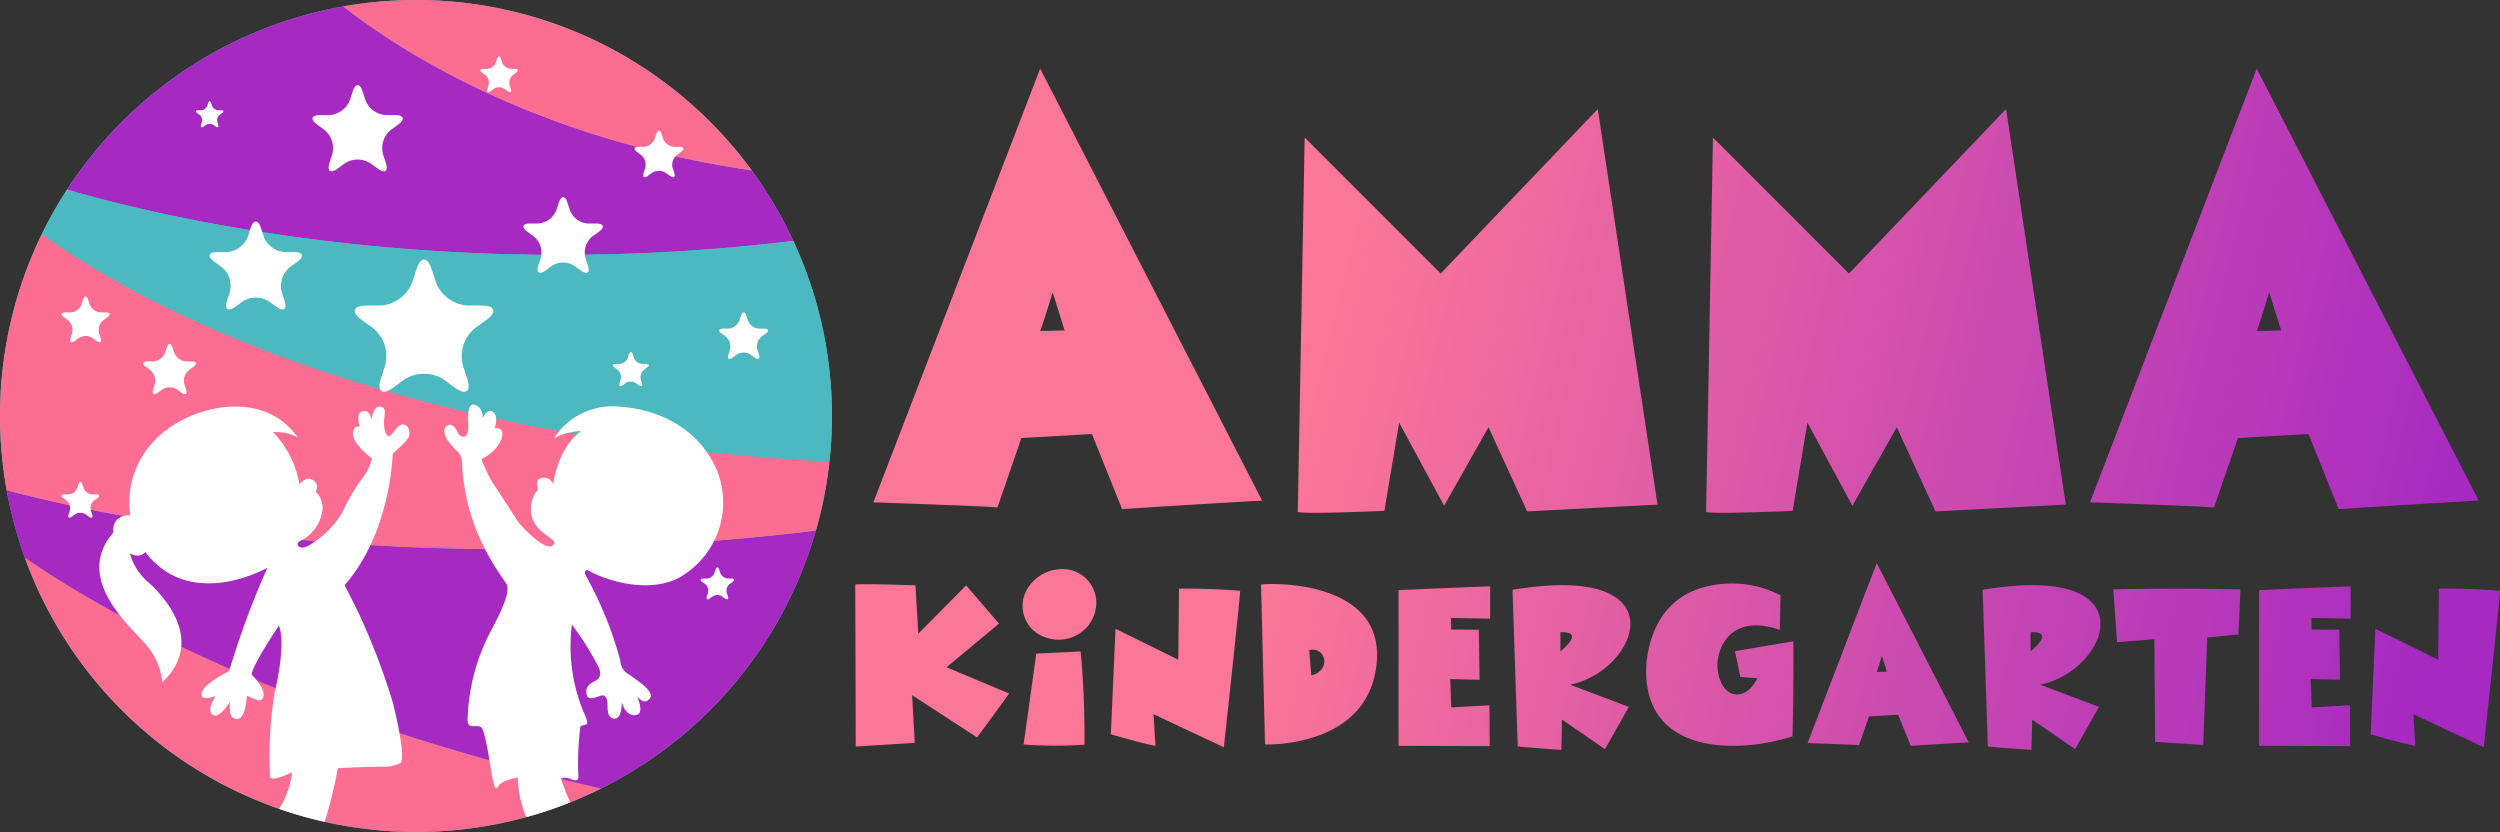 <svg xmlns="http://www.w3.org/2000/svg" width="238.264" height="79.292"><rect width="100%" height="100%" fill="#333333" stroke="none"/><defs><linearGradient id="a" x1=".064" y1=".195" x2="1.027" y2=".382" gradientUnits="objectBoundingBox"><stop offset=".188" stop-color="#fc7698"/><stop offset=".823" stop-color="#a629c2"/></linearGradient></defs><path data-name="Path 34335" d="M0 39.646a39.646 39.646 0 1139.646 39.646A39.639 39.639 0 010 39.646z" fill="#4bb9bf"/><path data-name="Path 34336" d="M75.611 22.956a39.554 39.554 0 00-3.966-6.714C51.095 13.218 38.2 4.91 32.713.61A39.678 39.678 0 006.39 18.07c9.267 2.699 35.547 8.956 69.221 4.886z" fill="#a629c2"/><path data-name="Path 34337" d="M39.645 0a40.593 40.593 0 00-6.932.609c5.487 4.3 18.382 12.61 38.933 15.634A39.59 39.59 0 0039.645 0z" fill="#fc6d91"/><path data-name="Path 34338" d="M39.646 79.291a39.4 39.4 0 0017.65-4.146c-29.1-6.657-46.379-16.138-54.937-22.005a39.654 39.654 0 0037.287 26.151z" fill="#fc6d91"/><path data-name="Path 34339" d="M77.76 50.572c-37.525 4.469-64.6-.561-77.123-3.851a39.137 39.137 0 001.721 6.419c8.559 5.868 25.838 15.349 54.937 22.005A39.7 39.7 0 0077.76 50.572z" fill="#a629c2"/><path data-name="Path 34340" d="M79.291 39.645a39.47 39.47 0 00-3.68-16.689c-33.674 4.07-59.958-2.187-69.221-4.888a38.668 38.668 0 00-2.406 4.241c7.6 5.506 30.849 19.362 75.069 21.691a41.053 41.053 0 00.238-4.355z" fill="#4bb9bf"/><path data-name="Path 34341" d="M77.761 50.573a39.582 39.582 0 001.293-6.571c-44.22-2.33-67.471-16.185-75.069-21.691A39.514 39.514 0 000 39.647a40.284 40.284 0 00.637 7.075c12.524 3.29 39.598 8.325 77.124 3.851z" fill="#fc6d91"/><path data-name="Path 34342" d="M68.384 44.971c-1.607-3.956-5.392-6.01-9.576-6.229a6.6 6.6 0 00-6.01 3.024 6.082 6.082 0 012.606-.685c-2.244 1.531-2.691 5.069-2.691 5.069a.928.928 0 00-1.246-.552c-.495.219-.181 1.065-.181 1.065a2.76 2.76 0 00.514 4.118c.723.628 1.36.78.846 1.227-.761.514-3.053-1.892-3.433-2.52s-1.712-2.663-2.225-3.424a15.525 15.525 0 01-1.113-2.292c1.816-.951 2.14-2.244 1.959-2.672s-.723-.266-.723-.266c.219-.4.323-1.379-.209-1.626s-.894.666-.894.666c0-.647-.266-1.217-.865-1.312s-.561 1.293-.514 1.759-.048 1.208-.314 1.274-.552 0-.751-.494-.78-.913-1.141-.333.495 1.645 1.075 2.159a1.62 1.62 0 01.533 1.227c.352 7.075 4.165 11.079 4.3 11.64s.019 1.446-1.74 4.7a19.2 19.2 0 00-2.026 8.074c-.019 1.046.894.409 1.312.761s.961 4.469 1.046 4.783.228 1.427.561.827 1.864-.827 1.864-.827a10.466 10.466 0 00.808 3.766 39.3 39.3 0 004.184-1.407 20.714 20.714 0 01-.875-2.263 1.094 1.094 0 01.694-.048c.314.114 1.046.513.96-.266a26.747 26.747 0 01.2-4.679 3.084 3.084 0 01.5-.152c.314-.067.048-.647-.19-1.179a16.3 16.3 0 01-1.122-8.349 26.553 26.553 0 012.5 3.965c.219.447.4 1.084-.342 1.427s-.884.818-.732 1.331.827.2 1.312.048.6.266.647.647-.133 1.464.647 1.531.713-1.579.713-1.579c.114.418.485 1.379 1.36 1.246s.1-1.778.1-1.778c.428.485.875.732 1.274.1s-1.674-1.892-1.978-2.159a1.6 1.6 0 01-.894-1.379 36.077 36.077 0 00-3.157-7.855c-.495-.761.019-.761.019-.761.913.561 5.05 2.387 8.483.875a8.215 8.215 0 003.925-10.223zm-30.051-4.517c-.4 0-1.008 1.094-1.246 1.113s-.466-.466-.494-1.179.361-1.56-.352-1.636-.808 1.189-.808 1.189c-.152-.352-.3-.951-.932-.732s-.219 1.474-.219 1.474c-.314-.114-.58.1-.647.552-.086 1.065 1.8 2.453 1.8 2.453a4.77 4.77 0 01-.818 1.778 19.3 19.3 0 00-2.025 3.424 8.8 8.8 0 01-2.805 2.872c-.865.628-1.293.447-1.407.181s.342-.447.342-.447a3.8 3.8 0 002.026-3.091 2.022 2.022 0 00-.675-1.541.762.762 0 00-.333-1.151c-.647-.342-1.2.466-1.2.466a9.426 9.426 0 00-2.52-4.993 4.642 4.642 0 012.339.476c-3.452-4.859-10.793-2.9-13.779.485a8.349 8.349 0 00-2.159 6.942c-1.911.029-1.626 1.674-1.626 1.674-3.851 4.451 1.759 9.034 3.186 10.746a6.428 6.428 0 011.493 3.519c4.032-3.851.333-8.007-1.274-9.481a5.475 5.475 0 01-1.816-2.805c1 .533 1.464-.133 1.464-.133 4.337 5.7 11.64 1.493 11.64 1.493a82.689 82.689 0 00-3.652 9.861c-2.026 1.046-2.71 1.778-2.625 2.311s1.312.067 1.312.067c-.2.38-.846 1.474-.2 1.807s1.579-1.265 1.579-1.265c0 .732-.086 1.645.713 1.645s.913-2.206.913-2.206c.666.181 1.36.827 1.579.067s-1.113-2.092-1.113-2.092c-.038-.761 2.587-4.679 2.587-4.679.447 1.113.266 3.519-.4 6.371a37.443 37.443 0 00-.447 7.969c0 .713 2.092-.361 2.092-.361a7.984 7.984 0 01-1.227 3.49 38.351 38.351 0 004.346 1.236 41.934 41.934 0 001.246-5.1c.551-.067 3.243-.133 3.956-.162a3.67 3.67 0 002.007-.333c.447-.352-.067-3.138-.713-5.763a65.069 65.069 0 00-3.2-8.4c-.447-.951-1.4-2.8-1.4-2.8 4.422-4.993 4.584-12.515 4.584-12.515.514-.533 1.645-1.331 1.6-1.959s-.292-.837-.691-.837z" fill="#fff"/><path data-name="Path 34343" d="M45.903 29.119H44.61a3.464 3.464 0 01-3.072-2.235l-.4-1.227c-.4-1.227-1.046-1.227-1.445 0l-.4 1.227a3.464 3.464 0 01-3.072 2.235h-1.293c-1.293 0-1.493.618-.447 1.379l1.046.751a3.469 3.469 0 011.17 3.614l-.4 1.227c-.4 1.236.133 1.617 1.179.856l1.037-.761a3.492 3.492 0 013.8 0l1.036.761c1.046.761 1.579.38 1.179-.856l-.4-1.227a3.468 3.468 0 011.17-3.614l1.046-.751c1.052-.761.852-1.379-.441-1.379z" fill="#fff"/><path data-name="Path 34344" d="M28.034 24.022h-.856a2.3 2.3 0 01-2.045-1.483l-.266-.818c-.266-.818-.7-.818-.97 0l-.266.818a2.3 2.3 0 01-2.045 1.483h-.865c-.856 0-.989.418-.295.923l.694.5a2.3 2.3 0 01.78 2.406l-.266.818c-.257.818.1 1.075.789.571l.694-.5a2.3 2.3 0 012.53 0l.694.5c.694.5 1.046.247.78-.571l-.266-.818a2.322 2.322 0 01.789-2.406l.694-.5c.695-.505.562-.923-.304-.923z" fill="#fff"/><path data-name="Path 34345" d="M56.811 21.302h-.742a1.978 1.978 0 01-1.759-1.284l-.228-.7c-.228-.7-.6-.7-.827 0l-.228.7a2 2 0 01-1.769 1.284h-.732c-.742 0-.856.352-.257.789l.59.428a1.986 1.986 0 01.675 2.073l-.228.7c-.228.7.076.922.675.494l.6-.437a1.97 1.97 0 012.178 0l.6.437c.6.428.894.209.666-.494l-.228-.7a1.986 1.986 0 01.675-2.073l.6-.428c.595-.437.481-.789-.261-.789z" fill="#fff"/><path data-name="Path 34346" d="M35.328 15.577l.675.494c.685.495 1.027.238.761-.561l-.257-.8a2.257 2.257 0 01.761-2.349l.685-.495c.675-.494.552-.894-.295-.894h-.837a2.236 2.236 0 01-2-1.455l-.266-.8c-.257-.8-.685-.8-.941 0l-.257.8a2.26 2.26 0 01-2.007 1.455h-.837c-.837 0-.97.4-.295.894l.685.495a2.257 2.257 0 01.761 2.349l-.257.8c-.257.8.086 1.056.761.561l.685-.494a2.245 2.245 0 012.475 0z" fill="#fff"/><path data-name="Path 34347" d="M72.806 31.318h-.456a1.2 1.2 0 01-1.075-.789l-.143-.428c-.143-.437-.371-.437-.514 0l-.143.428a1.2 1.2 0 01-1.075.789h-.456c-.456 0-.533.219-.162.485l.371.266a1.222 1.222 0 01.409 1.274l-.133.428c-.143.437.038.57.409.3l.371-.266a1.21 1.21 0 011.331 0l.371.266c.371.266.552.133.418-.3l-.142-.428a1.221 1.221 0 01.409-1.274l.371-.266c.371-.269.295-.485-.161-.485z" fill="#fff"/><path data-name="Path 34348" d="M18.249 34.444h-.495a1.308 1.308 0 01-1.16-.846l-.152-.466c-.152-.466-.4-.466-.552 0l-.152.466a1.31 1.31 0 01-1.17.846h-.485c-.495 0-.571.238-.171.523l.4.295a1.313 1.313 0 01.438 1.369l-.143.466c-.152.466.048.609.438.323l.4-.285a1.292 1.292 0 011.445 0l.39.285c.4.285.6.143.447-.323l-.152-.466a1.3 1.3 0 01.447-1.369l.4-.295c.398-.286.312-.523-.173-.523z" fill="#fff"/><path data-name="Path 34349" d="M64.732 13.998h-.453a1.214 1.214 0 01-1.084-.789l-.133-.428c-.143-.437-.371-.437-.514 0l-.143.428a1.214 1.214 0 01-1.084.789h-.456c-.447 0-.523.219-.152.485l.361.266a1.209 1.209 0 01.418 1.274l-.143.428c-.143.437.048.571.419.3l.361-.266a1.225 1.225 0 011.341 0l.371.266c.361.266.552.133.409-.3l-.143-.428a1.227 1.227 0 01.419-1.274l.371-.266c.358-.266.292-.485-.165-.485z" fill="#fff"/><path data-name="Path 34350" d="M49.032 6.562h-.342a.949.949 0 01-.837-.609l-.1-.323c-.1-.333-.285-.333-.39 0l-.1.323a.949.949 0 01-.837.609h-.342c-.352 0-.409.171-.124.371l.285.209a.935.935 0 01.314.97l-.1.333c-.114.333.029.437.314.228l.285-.2a.9.9 0 011.018 0l.285.2c.285.209.428.1.314-.228l-.1-.333a.923.923 0 01.323-.97l.276-.209c.267-.2.21-.371-.142-.371z" fill="#fff"/><path data-name="Path 34351" d="M9.139 47.111h-.342a.917.917 0 01-.827-.6l-.114-.333c-.1-.333-.285-.333-.39 0l-.1.333a.94.94 0 01-.837.6h-.351c-.352 0-.409.171-.124.38l.285.2a.957.957 0 01.314.979l-.1.333c-.114.323.029.428.314.228l.285-.209a.955.955 0 011.027 0l.276.209c.285.2.428.095.323-.228l-.114-.333a.944.944 0 01.323-.979l.276-.2c.285-.209.228-.38-.124-.38z" fill="#fff"/><path data-name="Path 34352" d="M18.801 10.784l.209.152a.689.689 0 01.238.713l-.086.247c-.076.238.029.314.238.171l.209-.152a.675.675 0 01.751 0l.209.152c.2.143.3.067.228-.171l-.076-.247a.666.666 0 01.228-.713l.209-.152c.209-.152.162-.276-.086-.276h-.257a.683.683 0 01-.609-.437l-.086-.247c-.076-.238-.209-.238-.285 0l-.076.247a.694.694 0 01-.609.437h-.258c-.253.001-.291.124-.091.276z" fill="#fff"/><path data-name="Path 34353" d="M69.383 55.137a.836.836 0 01-.742-.542l-.095-.295c-.1-.3-.257-.3-.352 0l-.1.295a.835.835 0 01-.742.542h-.314c-.3 0-.361.143-.1.333l.257.181a.828.828 0 01.276.875l-.1.295c-.1.295.038.39.285.209l.257-.181a.8.8 0 01.913 0l.257.181c.257.181.38.086.285-.209l-.1-.295a.832.832 0 01.285-.875l.247-.181c.257-.19.209-.333-.1-.333z" fill="#fff"/><path data-name="Path 34354" d="M61.214 34.682a.9.9 0 01-.8-.58l-.1-.323c-.1-.314-.276-.314-.38 0l-.1.323a.9.9 0 01-.8.58h-.333c-.333 0-.39.152-.114.352l.266.2a.891.891 0 01.3.941l-.1.314c-.1.323.029.418.3.219l.266-.19a.891.891 0 01.989 0l.266.19c.276.2.409.1.3-.219l-.1-.314a.913.913 0 01.314-.941l.266-.2c.276-.2.219-.352-.114-.352z" fill="#fff"/><path data-name="Path 34355" d="M10.061 29.775h-.447a1.2 1.2 0 01-1.065-.77l-.143-.428c-.133-.418-.361-.418-.495 0l-.143.428a1.185 1.185 0 01-1.065.77h-.437c-.447 0-.523.219-.162.475l.361.266a1.2 1.2 0 01.409 1.246l-.143.428c-.133.428.048.552.409.295l.361-.266a1.215 1.215 0 011.312 0l.361.266c.361.257.542.133.409-.295l-.143-.428a1.2 1.2 0 01.409-1.246l.361-.266c.364-.257.298-.475-.149-.475z" fill="#fff"/><path data-name="Path 34356" d="M617.3 56.189l21.155 41.17c-6.889.38-13.344.814-13.344.814l-2.875-7.16-6.726.38-2.278 6.618c-2.17-.163-11.825-.488-11.825-.488zm0 25.006l2.332-.054-1.139-3.634s-1.14 3.688-1.193 3.688zm24.557 17.195l.651-35.637 12.964 12.964 14.971-15.677 5.695 37.7-12.422.651-3.688-8.028-4.228 7.484-4.285-7.919-1.41 8.408s-8.574.379-8.248.054zm38.913 0l.651-35.637 12.964 12.964 14.97-15.677 5.695 37.7-12.42.651-3.688-8.028-4.232 7.486-4.285-7.919-1.41 8.408s-8.571.377-8.246.052zm52.474-42.2L754.4 97.359c-6.889.38-13.344.814-13.344.814l-2.874-7.16-6.727.38-2.278 6.618c-2.169-.163-11.824-.488-11.824-.488zm0 25.006l2.332-.054-1.14-3.634s-1.136 3.687-1.193 3.687zM599.723 120.8l-.045-15.452c1.912-.067 5.736.09 5.736.09l.27 4.611 4.566-4.611 3.126 3.644-4.993 4.161 5.96 2.5c-1.889 2.632-3.059 4.184-3.059 4.184L605.1 115.9l.247 4.544zm17.209-8.862l4.229-.2a87.577 87.577 0 01.36 8.885 41.349 41.349 0 01-5.8-.023zm4.723-2.407a3.68 3.68 0 01-4 .81 3.152 3.152 0 01-1.35-4.9 3.853 3.853 0 013.261-1.552 3.209 3.209 0 013.082 3.374 3.626 3.626 0 01-.993 2.271zm2.827.045l5.983 2.947.068-6.77a63.488 63.488 0 015.826.2c0 .675-1.552 14.913-1.552 14.913l-6.7-3.149.18 3.014c-.922-.135-4.251-1.1-4.251-1.1zm13.868-4.206c.382-.135 11.809-.675 11.021 7.49-.787 8.142-10.639 7.737-10.639 7.737zm4.791 8.66c1.957-.517 1.372-2.789-.2-2.429q.099 1.217.201 2.431zm8.318 6.7v-14.84c3.891-.18 8.727-.36 8.727-.36v3.081l-3.734-.067.023 1.1 2.632.023.068 4.769-2.789-.068.089 2.7 3.645-.2.023 3.891zm10.859-14.868c16.1-2.7 11.989 7.737 5.488 9.042l5.6 2.114-2.273 4.026-4.093-2.812-.067 2.879s-4.252-.27-4.161-.337zm4.566 5.893c-.023-.045 1.1-.877 1.1-1.417s-1.1-.427-1.1-.427zm20.977-5.376l-.068 3.306c-4.724-1.664-6.162 1.844-5.916 3.824.338 2.722 2.587 3.149 3.779.787l-1.62-.135-.517-2.452 5.556-.945c.067 3.621-.068 9.065-.068 9.065-5.083 1.619-13.406 1.732-13.923-5.466-.2-2.587.7-7.13 4.949-8.592a10.141 10.141 0 017.829.614zm9.17-3.059l8.769 17.08c-2.856.157-5.533.337-5.533.337l-1.192-2.969-2.788.157-.946 2.744c-.9-.067-4.9-.2-4.9-.2zm0 10.369l.967-.023-.473-1.507s-.471 1.536-.494 1.536zm10.093-7.827c16.1-2.7 11.989 7.737 5.488 9.042l5.6 2.114-2.273 4.026-4.093-2.812-.068 2.879s-4.251-.27-4.16-.337zm4.566 5.893c-.023-.045 1.1-.877 1.1-1.417s-1.1-.427-1.1-.427zm8.245-.9l-.36-5.038c6.209-.135 12.123 0 12.123 0l-.2 4.3-2.969.292-.382 10.234-4.589-.292-.068-9.784zm13.535 9.874V105.89c3.891-.18 8.726-.36 8.726-.36v3.081l-3.734-.067.023 1.1 2.632.023.068 4.769-2.789-.068.089 2.7 3.645-.2.023 3.891zm11.084-11.156l5.983 2.947.067-6.77c2.3-.022 4.184.067 5.826.2 0 .675-1.552 14.913-1.552 14.913l-6.7-3.149.18 3.014c-.922-.135-4.252-1.1-4.252-1.1z" transform="translate(-518.167 -49.649)" fill="url(#a)"/></svg>